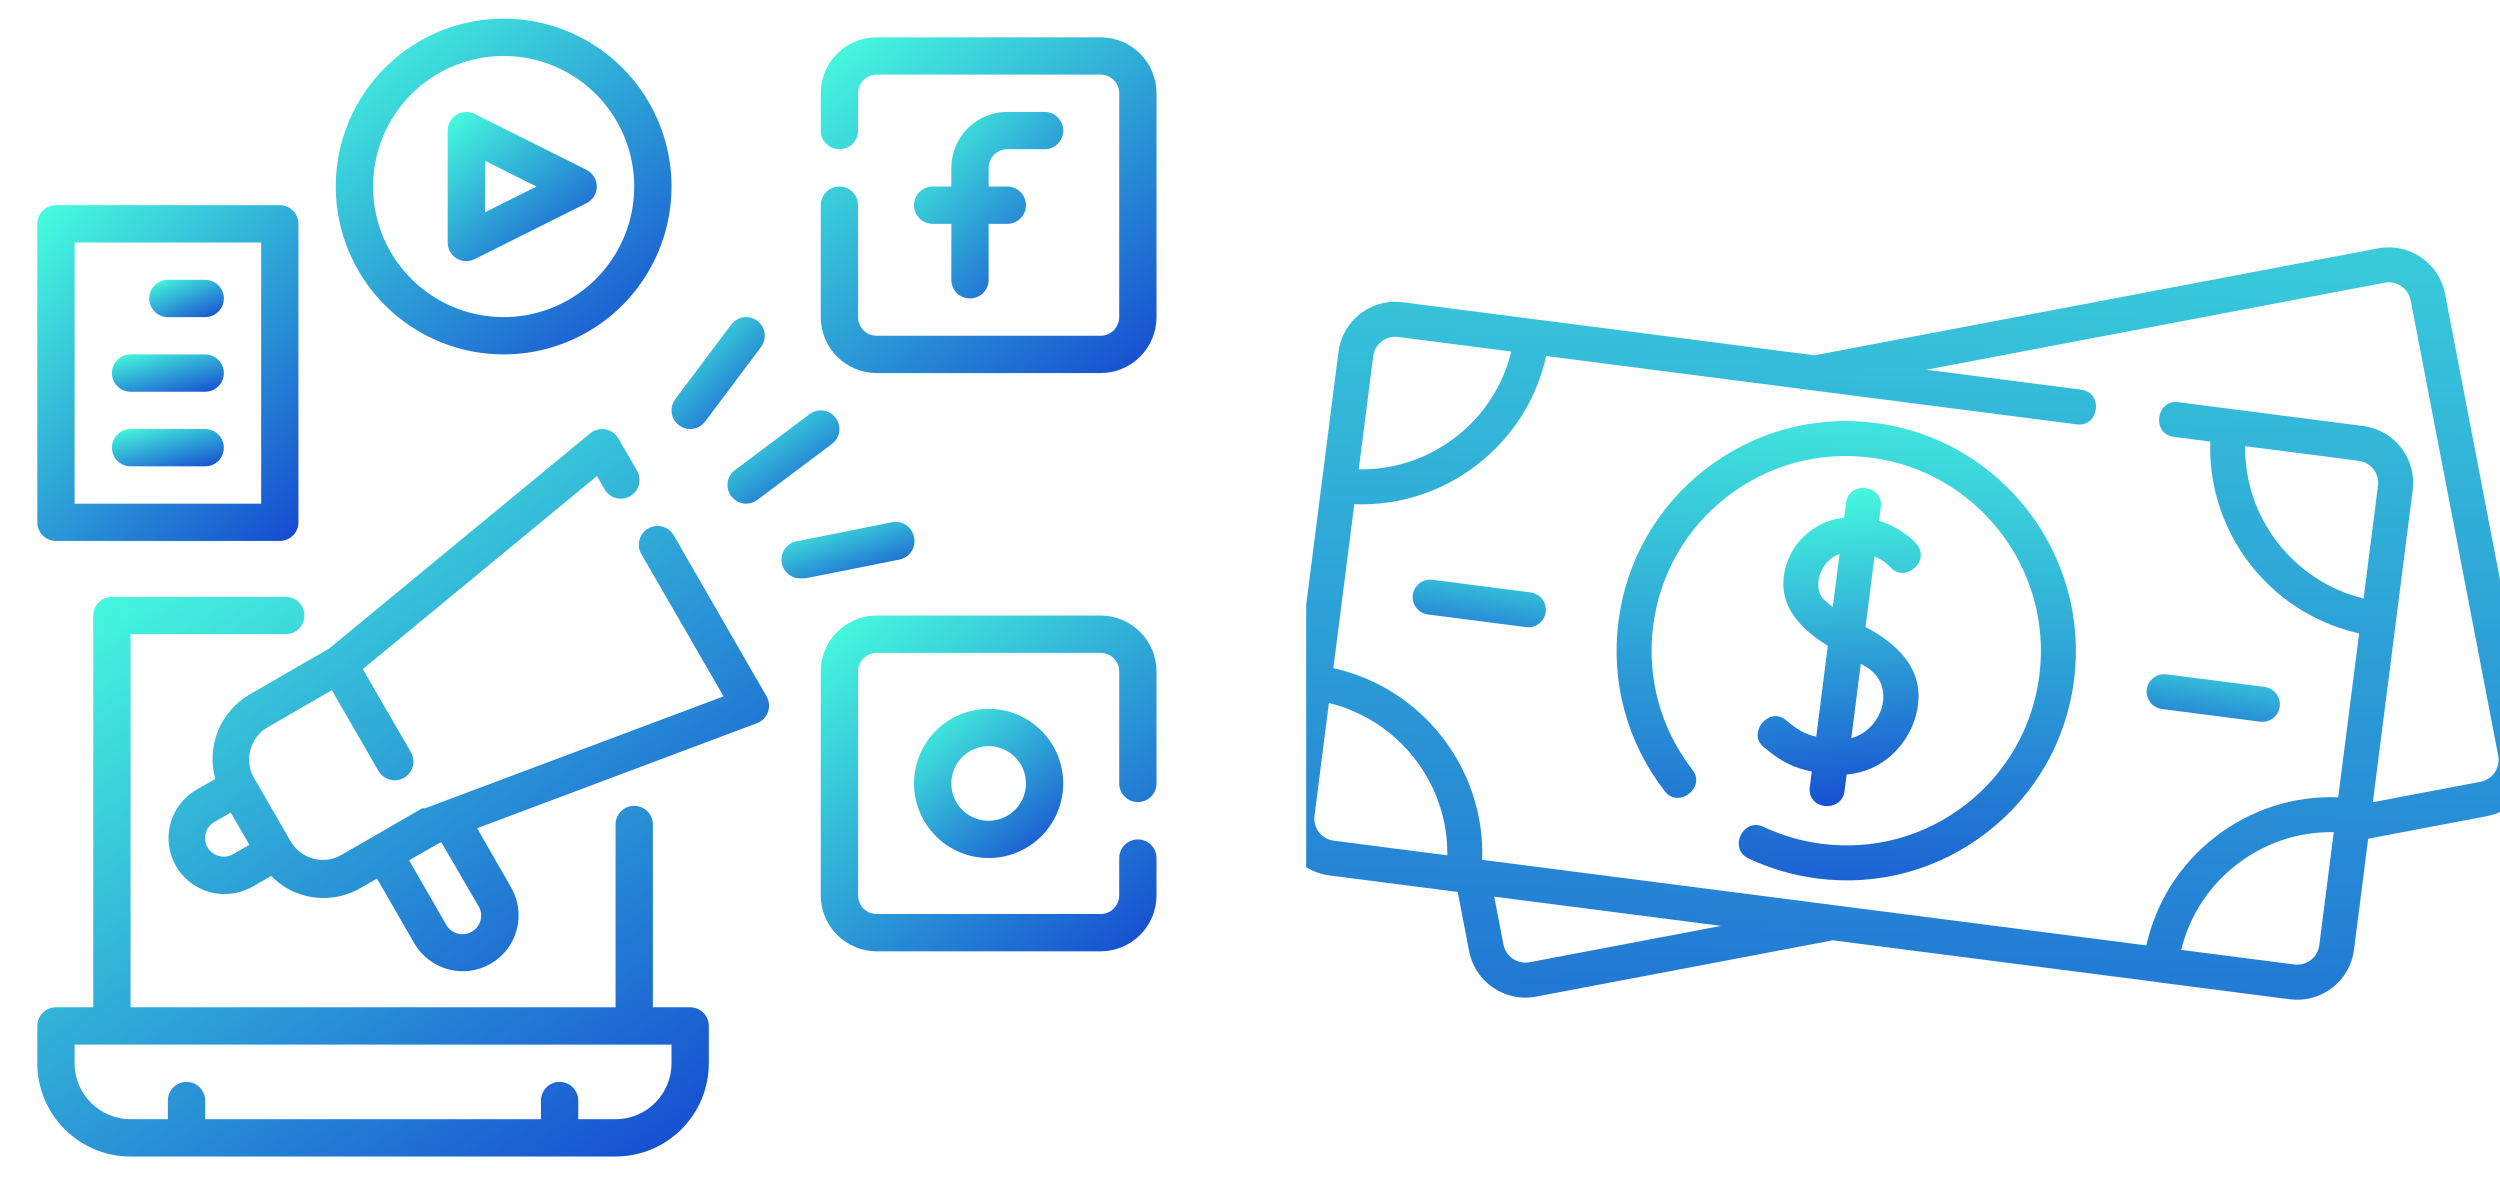 <svg width="178" height="85" viewBox="0 0 178 85" fill="none" xmlns="http://www.w3.org/2000/svg">
<path d="M49.141 71.719H46.484V58.703C46.484 58.351 46.344 58.013 46.095 57.764C45.846 57.515 45.508 57.375 45.156 57.375C44.804 57.375 44.466 57.515 44.217 57.764C43.968 58.013 43.828 58.351 43.828 58.703V71.719H9.297V45.156H20.347C20.699 45.156 21.037 45.016 21.286 44.767C21.535 44.518 21.675 44.18 21.675 43.828C21.675 43.476 21.535 43.138 21.286 42.889C21.037 42.64 20.699 42.5 20.347 42.5H7.969C7.617 42.5 7.279 42.64 7.03 42.889C6.781 43.138 6.641 43.476 6.641 43.828V71.719H3.984C3.632 71.719 3.294 71.859 3.045 72.108C2.796 72.357 2.656 72.695 2.656 73.047V75.703C2.656 77.464 3.356 79.153 4.601 80.399C5.847 81.644 7.536 82.344 9.297 82.344H43.828C45.589 82.344 47.278 81.644 48.524 80.399C49.769 79.153 50.469 77.464 50.469 75.703V73.047C50.469 72.695 50.329 72.357 50.08 72.108C49.831 71.859 49.493 71.719 49.141 71.719ZM47.812 75.703C47.812 76.76 47.393 77.773 46.645 78.52C45.898 79.268 44.885 79.688 43.828 79.688H41.172V78.359C41.172 78.007 41.032 77.669 40.783 77.42C40.534 77.171 40.196 77.031 39.844 77.031C39.492 77.031 39.154 77.171 38.905 77.42C38.656 77.669 38.516 78.007 38.516 78.359V79.688H14.609V78.359C14.609 78.007 14.469 77.669 14.22 77.42C13.971 77.171 13.633 77.031 13.281 77.031C12.929 77.031 12.591 77.171 12.342 77.42C12.093 77.669 11.953 78.007 11.953 78.359V79.688H9.297C8.24 79.688 7.227 79.268 6.479 78.52C5.732 77.773 5.312 76.76 5.312 75.703V74.375H47.812V75.703Z" fill="url(#paint0_linear_7_432)"/>
<path d="M71.719 10.625H74.375C74.727 10.625 75.065 10.485 75.314 10.236C75.563 9.987 75.703 9.649 75.703 9.297C75.703 8.945 75.563 8.607 75.314 8.358C75.065 8.109 74.727 7.969 74.375 7.969H71.719C70.662 7.969 69.649 8.389 68.901 9.136C68.154 9.883 67.734 10.896 67.734 11.953V13.281H66.406C66.054 13.281 65.716 13.421 65.467 13.67C65.218 13.919 65.078 14.257 65.078 14.609C65.078 14.962 65.218 15.299 65.467 15.549C65.716 15.798 66.054 15.938 66.406 15.938H67.734V19.922C67.734 20.274 67.874 20.612 68.123 20.861C68.372 21.11 68.71 21.25 69.062 21.25C69.415 21.25 69.753 21.11 70.002 20.861C70.251 20.612 70.391 20.274 70.391 19.922V15.938H71.719C72.071 15.938 72.409 15.798 72.658 15.549C72.907 15.299 73.047 14.962 73.047 14.609C73.047 14.257 72.907 13.919 72.658 13.67C72.409 13.421 72.071 13.281 71.719 13.281H70.391V11.953C70.391 11.601 70.531 11.263 70.78 11.014C71.029 10.765 71.367 10.625 71.719 10.625Z" fill="url(#paint1_linear_7_432)"/>
<path d="M78.359 2.656H62.422C61.365 2.656 60.352 3.076 59.605 3.823C58.857 4.57 58.438 5.584 58.438 6.641V9.297C58.438 9.649 58.577 9.987 58.827 10.236C59.076 10.485 59.413 10.625 59.766 10.625C60.118 10.625 60.456 10.485 60.705 10.236C60.954 9.987 61.094 9.649 61.094 9.297V6.641C61.094 6.288 61.234 5.951 61.483 5.702C61.732 5.452 62.07 5.312 62.422 5.312H78.359C78.712 5.312 79.049 5.452 79.299 5.702C79.548 5.951 79.688 6.288 79.688 6.641V22.578C79.688 22.93 79.548 23.268 79.299 23.517C79.049 23.766 78.712 23.906 78.359 23.906H62.422C62.07 23.906 61.732 23.766 61.483 23.517C61.234 23.268 61.094 22.93 61.094 22.578V14.609C61.094 14.257 60.954 13.919 60.705 13.67C60.456 13.421 60.118 13.281 59.766 13.281C59.413 13.281 59.076 13.421 58.827 13.67C58.577 13.919 58.438 14.257 58.438 14.609V22.578C58.438 23.635 58.857 24.648 59.605 25.395C60.352 26.143 61.365 26.562 62.422 26.562H78.359C79.416 26.562 80.43 26.143 81.177 25.395C81.924 24.648 82.344 23.635 82.344 22.578V6.641C82.344 5.584 81.924 4.57 81.177 3.823C80.43 3.076 79.416 2.656 78.359 2.656Z" fill="url(#paint2_linear_7_432)"/>
<path d="M65.078 55.781C65.078 56.832 65.39 57.859 65.973 58.733C66.557 59.606 67.387 60.287 68.358 60.689C69.328 61.092 70.397 61.197 71.427 60.992C72.458 60.787 73.404 60.281 74.147 59.538C74.89 58.795 75.396 57.848 75.601 56.818C75.806 55.787 75.701 54.719 75.299 53.748C74.897 52.778 74.216 51.948 73.342 51.364C72.469 50.78 71.441 50.469 70.391 50.469C68.982 50.469 67.63 51.029 66.634 52.025C65.638 53.021 65.078 54.372 65.078 55.781ZM73.047 55.781C73.047 56.307 72.891 56.82 72.599 57.257C72.307 57.694 71.892 58.034 71.407 58.235C70.922 58.436 70.388 58.489 69.872 58.386C69.357 58.284 68.884 58.031 68.512 57.66C68.141 57.288 67.888 56.815 67.785 56.3C67.683 55.784 67.736 55.25 67.937 54.765C68.138 54.279 68.478 53.864 68.915 53.573C69.352 53.281 69.865 53.125 70.391 53.125C71.095 53.125 71.771 53.405 72.269 53.903C72.767 54.401 73.047 55.077 73.047 55.781Z" fill="url(#paint3_linear_7_432)"/>
<path d="M78.359 43.828H62.422C61.365 43.828 60.352 44.248 59.605 44.995C58.857 45.742 58.438 46.756 58.438 47.812V63.75C58.438 64.807 58.857 65.82 59.605 66.567C60.352 67.315 61.365 67.734 62.422 67.734H78.359C79.416 67.734 80.43 67.315 81.177 66.567C81.924 65.82 82.344 64.807 82.344 63.75V61.094C82.344 60.742 82.204 60.404 81.955 60.155C81.706 59.906 81.368 59.766 81.016 59.766C80.663 59.766 80.326 59.906 80.076 60.155C79.827 60.404 79.688 60.742 79.688 61.094V63.75C79.688 64.102 79.548 64.44 79.299 64.689C79.049 64.938 78.712 65.078 78.359 65.078H62.422C62.07 65.078 61.732 64.938 61.483 64.689C61.234 64.44 61.094 64.102 61.094 63.75V47.812C61.094 47.46 61.234 47.122 61.483 46.873C61.732 46.624 62.07 46.484 62.422 46.484H78.359C78.712 46.484 79.049 46.624 79.299 46.873C79.548 47.122 79.688 47.46 79.688 47.812V55.781C79.688 56.133 79.827 56.471 80.076 56.72C80.326 56.969 80.663 57.109 81.016 57.109C81.368 57.109 81.706 56.969 81.955 56.72C82.204 56.471 82.344 56.133 82.344 55.781V47.812C82.344 46.756 81.924 45.742 81.177 44.995C80.43 44.248 79.416 43.828 78.359 43.828Z" fill="url(#paint4_linear_7_432)"/>
<path d="M32.499 18.394C32.711 18.525 32.955 18.594 33.203 18.594C33.411 18.592 33.616 18.542 33.801 18.448L41.77 14.463C41.987 14.352 42.17 14.182 42.297 13.974C42.425 13.765 42.492 13.526 42.492 13.281C42.492 13.037 42.425 12.797 42.297 12.588C42.17 12.38 41.987 12.211 41.77 12.099L33.801 8.115C33.599 8.013 33.374 7.964 33.148 7.974C32.921 7.983 32.701 8.05 32.508 8.169C32.315 8.287 32.156 8.453 32.045 8.65C31.934 8.848 31.876 9.07 31.875 9.297V17.265C31.875 17.491 31.932 17.713 32.041 17.911C32.15 18.108 32.308 18.275 32.499 18.394ZM34.531 11.448L38.197 13.281L34.531 15.114V11.448Z" fill="url(#paint5_linear_7_432)"/>
<path d="M35.859 25.234C38.224 25.234 40.535 24.533 42.5 23.22C44.466 21.907 45.998 20.04 46.903 17.855C47.807 15.671 48.044 13.268 47.583 10.949C47.122 8.631 45.983 6.501 44.312 4.829C42.64 3.157 40.51 2.019 38.191 1.558C35.873 1.097 33.469 1.333 31.285 2.238C29.101 3.143 27.234 4.675 25.921 6.64C24.607 8.606 23.906 10.917 23.906 13.281C23.906 16.451 25.166 19.492 27.407 21.733C29.649 23.975 32.689 25.234 35.859 25.234ZM35.859 3.984C37.698 3.984 39.496 4.53 41.024 5.551C42.553 6.573 43.745 8.025 44.449 9.723C45.152 11.422 45.336 13.292 44.978 15.095C44.619 16.898 43.733 18.555 42.433 19.855C41.133 21.155 39.477 22.041 37.673 22.399C35.87 22.758 34 22.574 32.302 21.87C30.603 21.167 29.151 19.975 28.129 18.446C27.108 16.918 26.562 15.12 26.562 13.281C26.562 10.816 27.542 8.451 29.285 6.707C31.029 4.964 33.394 3.984 35.859 3.984Z" fill="url(#paint6_linear_7_432)"/>
<path d="M49.141 30.547C49.347 30.547 49.55 30.499 49.735 30.407C49.919 30.314 50.079 30.181 50.203 30.016L54.188 24.703C54.399 24.421 54.49 24.067 54.44 23.718C54.39 23.37 54.204 23.055 53.922 22.844C53.64 22.632 53.286 22.542 52.937 22.591C52.589 22.641 52.274 22.828 52.062 23.109L48.078 28.422C47.867 28.704 47.776 29.058 47.826 29.407C47.876 29.755 48.062 30.07 48.344 30.281C48.574 30.454 48.853 30.547 49.141 30.547Z" fill="url(#paint7_linear_7_432)"/>
<path d="M52.062 35.328C52.186 35.493 52.347 35.627 52.531 35.719C52.715 35.811 52.919 35.859 53.125 35.859C53.412 35.859 53.692 35.766 53.922 35.594L59.234 31.609C59.516 31.398 59.703 31.083 59.752 30.735C59.802 30.386 59.711 30.032 59.5 29.75C59.289 29.468 58.974 29.282 58.625 29.232C58.277 29.182 57.922 29.273 57.641 29.484L52.328 33.469C52.046 33.68 51.86 33.995 51.81 34.343C51.76 34.692 51.851 35.046 52.062 35.328Z" fill="url(#paint8_linear_7_432)"/>
<path d="M65.078 38.25C65.047 38.074 64.98 37.906 64.882 37.756C64.784 37.607 64.656 37.478 64.508 37.379C64.359 37.28 64.191 37.212 64.016 37.179C63.84 37.146 63.659 37.149 63.484 37.188L56.844 38.516C56.669 38.533 56.5 38.585 56.346 38.668C56.191 38.75 56.054 38.863 55.944 38.998C55.719 39.273 55.613 39.624 55.648 39.977C55.684 40.329 55.857 40.653 56.131 40.877C56.405 41.101 56.757 41.207 57.109 41.172H57.375L64.016 39.844C64.192 39.812 64.36 39.745 64.509 39.647C64.659 39.549 64.787 39.422 64.886 39.273C64.986 39.124 65.054 38.957 65.087 38.781C65.12 38.605 65.117 38.425 65.078 38.25Z" fill="url(#paint9_linear_7_432)"/>
<path d="M3.984 38.516H19.922C20.274 38.516 20.612 38.376 20.861 38.127C21.11 37.878 21.25 37.54 21.25 37.188V15.938C21.25 15.585 21.11 15.247 20.861 14.998C20.612 14.749 20.274 14.609 19.922 14.609H3.984C3.632 14.609 3.294 14.749 3.045 14.998C2.796 15.247 2.656 15.585 2.656 15.938V37.188C2.656 37.54 2.796 37.878 3.045 38.127C3.294 38.376 3.632 38.516 3.984 38.516ZM5.312 17.266H18.594V35.859H5.312V17.266Z" fill="url(#paint10_linear_7_432)"/>
<path d="M14.609 19.922H11.953C11.601 19.922 11.263 20.062 11.014 20.311C10.765 20.56 10.625 20.898 10.625 21.25C10.625 21.602 10.765 21.94 11.014 22.189C11.263 22.438 11.601 22.578 11.953 22.578H14.609C14.962 22.578 15.299 22.438 15.549 22.189C15.798 21.94 15.938 21.602 15.938 21.25C15.938 20.898 15.798 20.56 15.549 20.311C15.299 20.062 14.962 19.922 14.609 19.922Z" fill="url(#paint11_linear_7_432)"/>
<path d="M14.609 25.234H9.297C8.945 25.234 8.607 25.374 8.358 25.623C8.109 25.872 7.969 26.21 7.969 26.562C7.969 26.915 8.109 27.253 8.358 27.502C8.607 27.751 8.945 27.891 9.297 27.891H14.609C14.962 27.891 15.299 27.751 15.549 27.502C15.798 27.253 15.938 26.915 15.938 26.562C15.938 26.21 15.798 25.872 15.549 25.623C15.299 25.374 14.962 25.234 14.609 25.234Z" fill="url(#paint12_linear_7_432)"/>
<path d="M14.609 30.547H9.297C8.945 30.547 8.607 30.687 8.358 30.936C8.109 31.185 7.969 31.523 7.969 31.875C7.969 32.227 8.109 32.565 8.358 32.814C8.607 33.063 8.945 33.203 9.297 33.203H14.609C14.962 33.203 15.299 33.063 15.549 32.814C15.798 32.565 15.938 32.227 15.938 31.875C15.938 31.523 15.798 31.185 15.549 30.936C15.299 30.687 14.962 30.547 14.609 30.547Z" fill="url(#paint13_linear_7_432)"/>
<path d="M47.972 38.117C47.885 37.965 47.768 37.833 47.63 37.726C47.491 37.619 47.333 37.54 47.164 37.495C46.995 37.449 46.819 37.437 46.645 37.46C46.471 37.482 46.304 37.539 46.152 37.626C46.001 37.713 45.867 37.829 45.761 37.968C45.654 38.107 45.575 38.265 45.53 38.434C45.484 38.603 45.472 38.779 45.495 38.953C45.517 39.126 45.574 39.294 45.661 39.445L51.518 49.579L30.268 57.548C30.268 57.548 30.268 57.548 30.175 57.548H30.069L26.616 59.54L24.318 60.868C24.015 61.043 23.681 61.156 23.335 61.202C22.989 61.248 22.637 61.224 22.299 61.134C21.621 60.95 21.044 60.507 20.692 59.898L18.036 55.303C17.723 54.702 17.652 54.004 17.838 53.352C18.023 52.7 18.45 52.144 19.032 51.797L23.627 49.141L26.948 54.892C27.065 55.094 27.233 55.262 27.436 55.379C27.639 55.496 27.869 55.556 28.103 55.556C28.337 55.556 28.566 55.496 28.769 55.38C28.972 55.263 29.14 55.096 29.257 54.894C29.375 54.692 29.436 54.462 29.436 54.229C29.437 53.995 29.375 53.766 29.259 53.563L25.832 47.64L42.5 33.894L43.044 34.837C43.132 34.989 43.248 35.122 43.387 35.228C43.525 35.335 43.684 35.414 43.852 35.459C44.022 35.505 44.198 35.517 44.371 35.494C44.545 35.472 44.712 35.415 44.864 35.328C45.016 35.241 45.149 35.125 45.256 34.986C45.362 34.847 45.441 34.689 45.487 34.52C45.532 34.351 45.544 34.175 45.522 34.001C45.499 33.828 45.443 33.66 45.355 33.509L44.027 31.211C43.93 31.045 43.798 30.901 43.639 30.791C43.481 30.681 43.301 30.607 43.111 30.573C42.92 30.538 42.724 30.544 42.535 30.592C42.347 30.64 42.172 30.729 42.022 30.852L23.428 46.179L17.77 49.446C16.755 50.038 15.964 50.949 15.522 52.038C15.08 53.126 15.011 54.331 15.327 55.463L13.998 56.22C13.314 56.613 12.762 57.2 12.412 57.907C12.062 58.614 11.93 59.41 12.032 60.192C12.134 60.974 12.467 61.709 12.987 62.302C13.508 62.895 14.192 63.321 14.955 63.524C15.293 63.614 15.641 63.658 15.991 63.657C16.689 63.654 17.375 63.471 17.983 63.126L19.311 62.369C19.949 63.028 20.751 63.505 21.635 63.75C22.089 63.877 22.558 63.94 23.03 63.936C23.963 63.938 24.88 63.691 25.686 63.219L26.841 62.555L29.498 67.163C30.026 68.076 30.894 68.742 31.912 69.016C32.93 69.29 34.015 69.149 34.93 68.624C35.383 68.363 35.781 68.015 36.1 67.599C36.419 67.184 36.653 66.71 36.789 66.204C36.925 65.699 36.959 65.171 36.891 64.652C36.822 64.133 36.653 63.632 36.391 63.179L33.973 58.969L53.895 51.492C54.076 51.424 54.24 51.317 54.375 51.179C54.51 51.042 54.614 50.876 54.679 50.695C54.743 50.515 54.769 50.324 54.753 50.133C54.737 49.943 54.68 49.758 54.586 49.592L47.972 38.117ZM16.602 60.815C16.45 60.902 16.283 60.959 16.11 60.982C15.937 61.005 15.761 60.993 15.592 60.948C15.252 60.859 14.961 60.64 14.782 60.337C14.695 60.186 14.638 60.019 14.615 59.845C14.592 59.672 14.604 59.496 14.649 59.327C14.695 59.158 14.773 58.999 14.88 58.86C14.987 58.721 15.121 58.604 15.273 58.517L16.429 57.853L17.757 60.151L16.602 60.815ZM34.08 64.534C34.167 64.685 34.224 64.852 34.247 65.025C34.269 65.198 34.258 65.374 34.212 65.543C34.118 65.881 33.893 66.167 33.588 66.34C33.285 66.514 32.925 66.562 32.587 66.472C32.249 66.383 31.959 66.163 31.782 65.862L29.126 61.253L31.331 59.992H31.437L34.08 64.534Z" fill="url(#paint14_linear_7_432)"/>
<g clip-path="url(#clip0_7_432)">
<path d="M179.688 56.395C180.3 55.494 180.524 54.408 180.318 53.339L174.088 20.921C173.665 18.718 171.525 17.265 169.319 17.683L129.191 25.299L109.228 22.727C109.228 22.727 109.227 22.727 109.227 22.727L103.716 22.017L99.867 21.521C99.8 21.513 99.732 21.506 99.664 21.5C98.652 21.42 97.659 21.714 96.851 22.339C95.99 23.004 95.44 23.964 95.303 25.042L95.302 25.046C95.302 25.046 95.302 25.046 95.302 25.046L94.414 31.998L94.107 34.406L92.315 48.431C92.315 48.431 92.315 48.432 92.315 48.432L92.018 50.758L91.122 57.77C90.944 59.168 91.5 60.494 92.49 61.359C93.078 61.872 93.818 62.223 94.648 62.33L94.651 62.33C94.651 62.33 94.652 62.331 94.652 62.331L103.79 63.508L104.6 67.721C104.778 68.647 105.258 69.44 105.919 70.017C106.832 70.815 108.089 71.201 109.369 70.959L130.498 66.949L153.594 69.924C153.622 69.93 153.65 69.938 153.68 69.942L163.039 71.148C164.122 71.287 165.193 70.997 166.056 70.33C166.916 69.665 167.466 68.705 167.604 67.627L167.605 67.62C167.605 67.618 167.605 67.617 167.605 67.616L168.614 59.715L177.076 58.109C178.148 57.905 179.076 57.296 179.688 56.395ZM103.644 31.122C101.646 32.665 99.233 33.461 96.743 33.419L97.643 26.378L97.773 25.361C97.826 24.942 98.04 24.568 98.375 24.309C98.669 24.082 99.025 23.968 99.391 23.979C99.444 23.98 99.496 23.985 99.549 23.991L102.217 24.335L107.606 25.029C107.019 27.447 105.641 29.578 103.644 31.122ZM94.968 59.86C94.099 59.746 93.482 58.951 93.593 58.085L93.605 57.988L94.619 50.053C99.604 51.271 103.119 55.795 103.049 60.901L94.968 59.86ZM108.905 68.512C108.045 68.675 107.21 68.109 107.045 67.251L106.39 63.843L122.542 65.923L108.905 68.512ZM159.263 61.547C161.261 60.003 163.673 59.207 166.163 59.249L165.134 67.304C165.08 67.722 164.866 68.094 164.532 68.352C164.196 68.612 163.779 68.725 163.358 68.671L155.302 67.633C155.89 65.218 157.267 63.089 159.263 61.547ZM176.612 55.662L168.946 57.117L171.785 34.892C172.069 32.665 170.487 30.619 168.259 30.332L155.091 28.636C153.494 28.43 153.177 30.899 154.773 31.106L157.375 31.441C157.227 35.601 159.022 39.471 162.009 42.08C163.67 43.532 165.701 44.592 167.971 45.097L166.48 56.768C163.329 56.65 160.265 57.625 157.74 59.576C155.218 61.524 153.502 64.239 152.821 67.313L130.607 64.451C130.605 64.451 130.602 64.45 130.6 64.45L105.53 61.22C105.756 54.749 101.282 48.984 94.935 47.572L96.426 35.9C99.578 36.018 102.641 35.042 105.166 33.092C107.69 31.142 109.406 28.426 110.087 25.349L147.869 30.216C149.466 30.422 149.784 27.952 148.187 27.746L137.147 26.324L169.783 20.13C170.643 19.967 171.477 20.532 171.642 21.391L177.873 53.809C177.953 54.224 177.866 54.645 177.628 54.995C177.39 55.346 177.029 55.582 176.612 55.662ZM167.936 32.808C168.807 32.921 169.424 33.717 169.314 34.584L168.795 38.644L168.288 42.616C163.303 41.397 159.787 36.873 159.857 31.768L167.936 32.808Z" fill="url(#paint15_linear_7_432)"/>
<path d="M133.526 30.115C129.193 29.557 124.904 30.72 121.448 33.389C117.995 36.058 115.788 39.912 115.235 44.243C114.68 48.589 115.855 52.889 118.545 56.352C119.502 57.584 121.482 56.075 120.512 54.824C118.231 51.889 117.235 48.243 117.705 44.558C118.174 40.888 120.044 37.621 122.971 35.36C125.899 33.097 129.535 32.112 133.208 32.585C140.79 33.562 146.17 40.523 145.202 48.103C144.733 51.774 142.863 55.041 139.936 57.302C137.008 59.565 133.372 60.55 129.699 60.077C128.254 59.89 126.859 59.484 125.554 58.869C124.097 58.183 123.036 60.435 124.492 61.122C126.033 61.848 127.678 62.327 129.381 62.547C133.714 63.105 138.004 61.942 141.459 59.273C144.913 56.604 147.119 52.75 147.672 48.419C148.814 39.478 142.469 31.267 133.526 30.115Z" fill="url(#paint16_linear_7_432)"/>
<path d="M153.268 50.186C153.447 50.342 153.674 50.449 153.928 50.482L160.924 51.383C161.606 51.471 162.23 50.989 162.318 50.308C162.406 49.626 161.924 49.001 161.242 48.913L154.246 48.012C153.564 47.924 152.94 48.406 152.852 49.088C152.796 49.516 152.966 49.921 153.268 50.186Z" fill="url(#paint17_linear_7_432)"/>
<path d="M108.98 42.18L101.983 41.279C101.301 41.191 100.677 41.673 100.589 42.355C100.534 42.783 100.703 43.188 101.006 43.453C101.185 43.609 101.411 43.716 101.665 43.749L108.661 44.65C109.343 44.738 109.967 44.256 110.055 43.574C110.143 42.892 109.662 42.268 108.98 42.18Z" fill="url(#paint18_linear_7_432)"/>
<path d="M128.859 56.023C128.645 57.694 131.131 57.886 131.329 56.338L131.482 55.144C134.051 54.932 135.779 53.043 136.355 51.142C137.306 48.004 135.38 45.993 132.823 44.641L133.466 39.612C134.152 39.905 134.528 40.314 134.565 40.355C135.609 41.57 137.494 39.969 136.463 38.742C136.406 38.676 135.475 37.596 133.788 37.085L133.913 36.11C134.116 34.513 131.646 34.197 131.443 35.794L131.307 36.858C129.419 37.052 127.796 38.341 127.207 40.156C126.343 42.817 127.998 44.669 130.141 45.982L129.315 52.453C128.515 52.273 127.998 51.984 127.17 51.278C125.973 50.257 124.381 52.179 125.555 53.173C126.846 54.274 127.783 54.691 128.998 54.93L128.859 56.023ZM129.815 42.637C129.451 42.269 129.357 41.597 129.575 40.925C129.762 40.349 130.223 39.696 130.976 39.447L130.494 43.219C130.239 43.027 130.008 42.832 129.815 42.637ZM132.568 47.31C134.457 48.263 134.12 49.931 133.972 50.419C133.694 51.336 132.937 52.248 131.812 52.559L132.488 47.27C132.515 47.283 132.541 47.297 132.568 47.31Z" fill="url(#paint19_linear_7_432)"/>
</g>
<defs>
<linearGradient id="paint0_linear_7_432" x1="2.661" y1="42.5" x2="36.464" y2="91.919" gradientUnits="userSpaceOnUse">
<stop stop-color="#47FFDE"/>
<stop offset="1" stop-color="#1549D0"/>
</linearGradient>
<linearGradient id="paint1_linear_7_432" x1="65.079" y1="7.969" x2="77.165" y2="19.749" gradientUnits="userSpaceOnUse">
<stop stop-color="#47FFDE"/>
<stop offset="1" stop-color="#1549D0"/>
</linearGradient>
<linearGradient id="paint2_linear_7_432" x1="58.44" y1="2.656" x2="79.784" y2="28.661" gradientUnits="userSpaceOnUse">
<stop stop-color="#47FFDE"/>
<stop offset="1" stop-color="#1549D0"/>
</linearGradient>
<linearGradient id="paint3_linear_7_432" x1="65.079" y1="50.469" x2="74.566" y2="62.026" gradientUnits="userSpaceOnUse">
<stop stop-color="#47FFDE"/>
<stop offset="1" stop-color="#1549D0"/>
</linearGradient>
<linearGradient id="paint4_linear_7_432" x1="58.44" y1="43.828" x2="79.784" y2="69.833" gradientUnits="userSpaceOnUse">
<stop stop-color="#47FFDE"/>
<stop offset="1" stop-color="#1549D0"/>
</linearGradient>
<linearGradient id="paint5_linear_7_432" x1="31.876" y1="7.973" x2="41.36" y2="19.523" gradientUnits="userSpaceOnUse">
<stop stop-color="#47FFDE"/>
<stop offset="1" stop-color="#1549D0"/>
</linearGradient>
<linearGradient id="paint6_linear_7_432" x1="23.909" y1="1.328" x2="45.253" y2="27.333" gradientUnits="userSpaceOnUse">
<stop stop-color="#47FFDE"/>
<stop offset="1" stop-color="#1549D0"/>
</linearGradient>
<linearGradient id="paint7_linear_7_432" x1="47.813" y1="22.578" x2="55.066" y2="29.942" gradientUnits="userSpaceOnUse">
<stop stop-color="#47FFDE"/>
<stop offset="1" stop-color="#1549D0"/>
</linearGradient>
<linearGradient id="paint8_linear_7_432" x1="51.798" y1="29.219" x2="57.431" y2="37.455" gradientUnits="userSpaceOnUse">
<stop stop-color="#47FFDE"/>
<stop offset="1" stop-color="#1549D0"/>
</linearGradient>
<linearGradient id="paint9_linear_7_432" x1="55.643" y1="37.156" x2="57.92" y2="43.685" gradientUnits="userSpaceOnUse">
<stop stop-color="#47FFDE"/>
<stop offset="1" stop-color="#1549D0"/>
</linearGradient>
<linearGradient id="paint10_linear_7_432" x1="2.658" y1="14.609" x2="24.389" y2="35.201" gradientUnits="userSpaceOnUse">
<stop stop-color="#47FFDE"/>
<stop offset="1" stop-color="#1549D0"/>
</linearGradient>
<linearGradient id="paint11_linear_7_432" x1="10.626" y1="19.922" x2="12.324" y2="24.061" gradientUnits="userSpaceOnUse">
<stop stop-color="#47FFDE"/>
<stop offset="1" stop-color="#1549D0"/>
</linearGradient>
<linearGradient id="paint12_linear_7_432" x1="7.97" y1="25.234" x2="9.201" y2="29.734" gradientUnits="userSpaceOnUse">
<stop stop-color="#47FFDE"/>
<stop offset="1" stop-color="#1549D0"/>
</linearGradient>
<linearGradient id="paint13_linear_7_432" x1="7.97" y1="30.547" x2="9.201" y2="35.046" gradientUnits="userSpaceOnUse">
<stop stop-color="#47FFDE"/>
<stop offset="1" stop-color="#1549D0"/>
</linearGradient>
<linearGradient id="paint14_linear_7_432" x1="12.003" y1="30.55" x2="45.621" y2="75.919" gradientUnits="userSpaceOnUse">
<stop stop-color="#47FFDE"/>
<stop offset="1" stop-color="#1549D0"/>
</linearGradient>
<linearGradient id="paint15_linear_7_432" x1="131.503" y1="-17.428" x2="127.892" y2="102.078" gradientUnits="userSpaceOnUse">
<stop stop-color="#47FFDE"/>
<stop offset="1" stop-color="#1549D0"/>
</linearGradient>
<linearGradient id="paint16_linear_7_432" x1="129.882" y1="23.264" x2="128.248" y2="69.016" gradientUnits="userSpaceOnUse">
<stop stop-color="#47FFDE"/>
<stop offset="1" stop-color="#1549D0"/>
</linearGradient>
<linearGradient id="paint17_linear_7_432" x1="156.551" y1="44.535" x2="155.02" y2="54.296" gradientUnits="userSpaceOnUse">
<stop stop-color="#47FFDE"/>
<stop offset="1" stop-color="#1549D0"/>
</linearGradient>
<linearGradient id="paint18_linear_7_432" x1="104.289" y1="37.802" x2="102.758" y2="47.563" gradientUnits="userSpaceOnUse">
<stop stop-color="#47FFDE"/>
<stop offset="1" stop-color="#1549D0"/>
</linearGradient>
<linearGradient id="paint19_linear_7_432" x1="132.184" y1="33.878" x2="134.548" y2="58.003" gradientUnits="userSpaceOnUse">
<stop stop-color="#47FFDE"/>
<stop offset="1" stop-color="#1549D0"/>
</linearGradient>
<clipPath id="clip0_7_432">
<rect width="85" height="85" fill="white" transform="translate(93)"/>
</clipPath>
</defs>
</svg>
